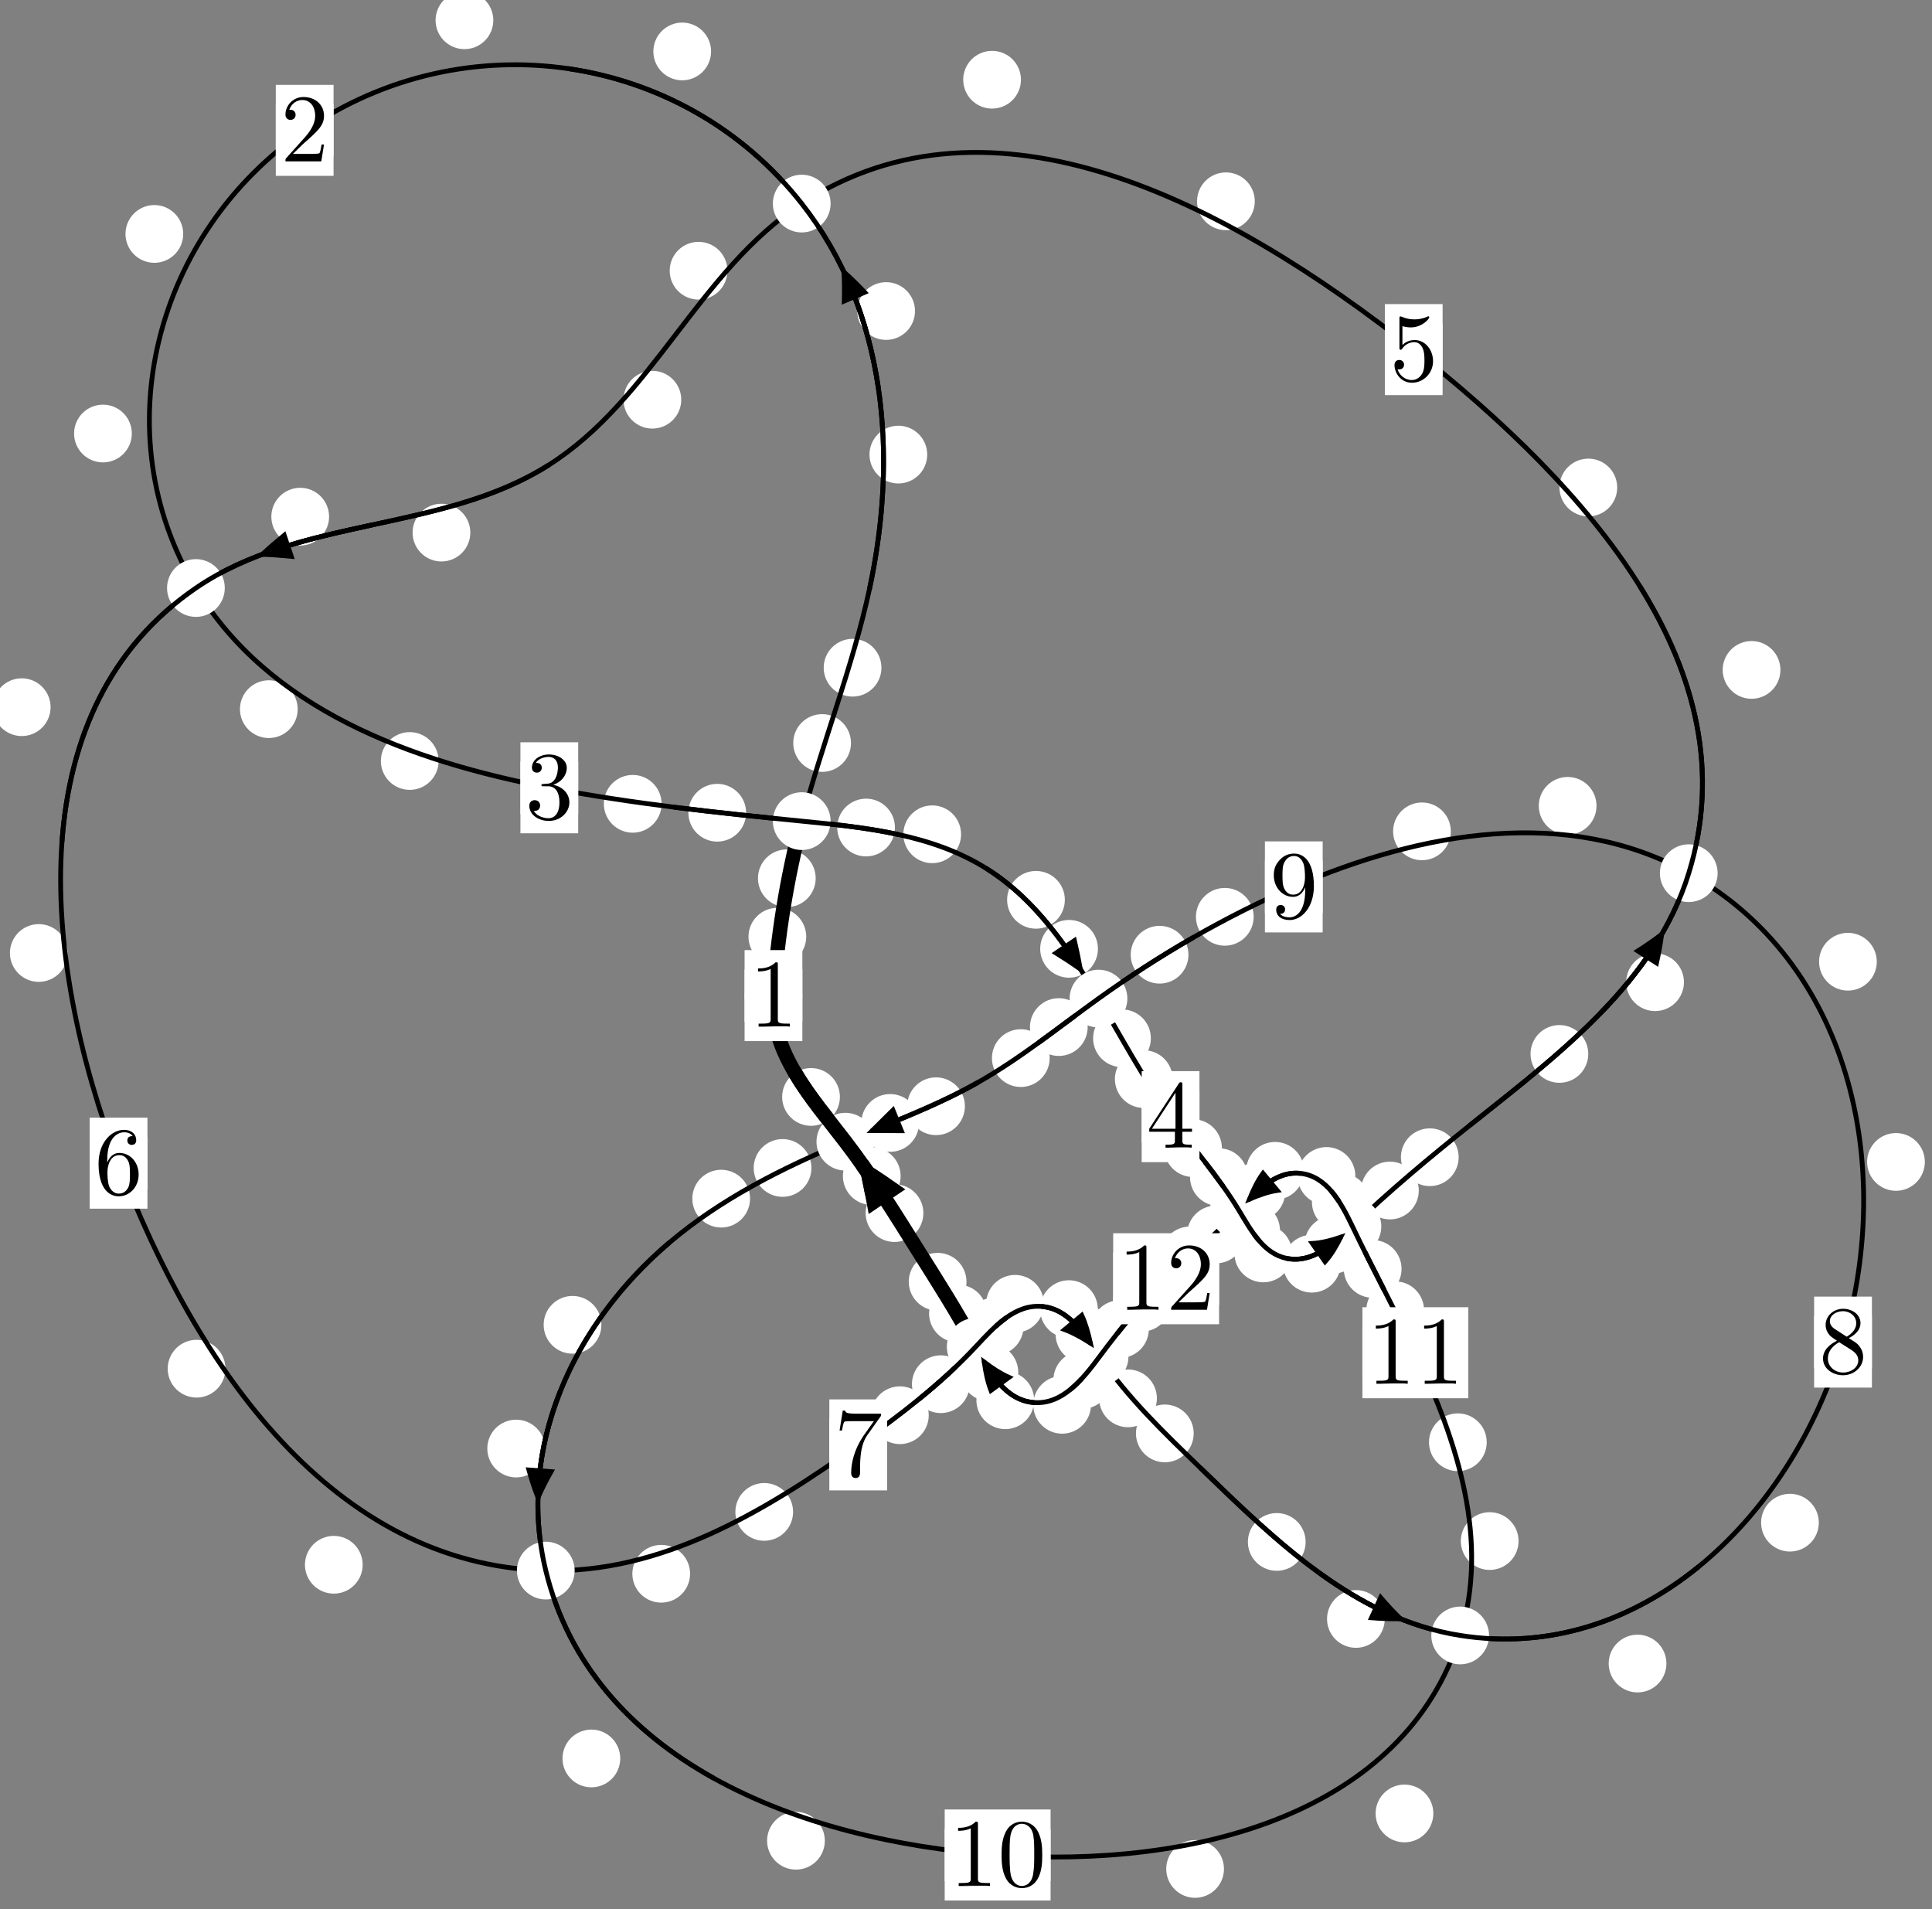 <?xml version="1.0"?>
<!-- Created by MetaPost 1.999 on 2021.07.06:0009 -->
<svg version="1.1" xmlns="http://www.w3.org/2000/svg" xmlns:xlink="http://www.w3.org/1999/xlink" width="200.012" height="197.621" viewBox="0 0 200.012 197.621">
<rect x="0" y="0" width="200.012" height="197.621" fill="#808080" stroke="none"/>
<!-- Original BoundingBox: -83.739868 -111.730774 116.271729 85.889862 -->
  <defs>
    <g transform="scale(0.01,0.01)" id="GLYPHcmr10_48">
      <path style="fill-rule: evenodd;" d="M460 -320C460 -400,455 -480,420 -554C374 -650,292 -666,250 -666C190 -666,117 -640,76 -547C44 -478,39 -400,39 -320C39 -245,43 -155,84 -79C127 2,200 22,249 22C303 22,379 1,423 -94C455 -163,460 -241,460 -320M249 -0C210 -0,151 -25,133 -121C122 -181,122 -273,122 -332C122 -396,122 -462,130 -516C149 -635,224 -644,249 -644C282 -644,348 -626,367 -527C377 -471,377 -395,377 -332C377 -257,377 -189,366 -125C351 -30,294 -0,249 -0"></path>
    </g>
    <g transform="scale(0.01,0.01)" id="GLYPHcmr10_49">
      <path style="fill-rule: evenodd;" d="M294 -640C294 -664,294 -666,271 -666C209 -602,121 -602,89 -602L89 -571C109 -571,168 -571,220 -597L220 -79C220 -43,217 -31,127 -31L95 -31L95 -0L257 -0L130 -3L217 -3L257 -3L297 -3L384 -3L419 -0L419 -31L387 -31C297 -31,294 -42,294 -79"></path>
    </g>
    <g transform="scale(0.01,0.01)" id="GLYPHcmr10_50">
      <path style="fill-rule: evenodd;" d="M127 -77L233 -180C389 -318,449 -372,449 -472C449 -586,359 -666,237 -666C124 -666,50 -574,50 -485C50 -429,100 -429,103 -429C120 -429,155 -441,155 -482C155 -508,137 -534,102 -534C94 -534,92 -534,89 -533C112 -598,166 -635,224 -635C315 -635,358 -554,358 -472C358 -392,308 -313,253 -251L61 -37C50 -26,50 -24,50 -0L421 -0L449 -174L424 -174C419 -144,412 -100,402 -85C395 -77,329 -77,307 -77"></path>
    </g>
    <g transform="scale(0.01,0.01)" id="GLYPHcmr10_51">
      <path style="fill-rule: evenodd;" d="M290 -352C372 -379,430 -449,430 -528C430 -610,342 -666,246 -666C145 -666,69 -606,69 -530C69 -497,91 -478,120 -478C151 -478,171 -500,171 -529C171 -579,124 -579,109 -579C140 -628,206 -641,242 -641C283 -641,338 -619,338 -529C338 -517,336 -459,310 -415C280 -367,246 -364,221 -363C213 -362,189 -360,182 -360C174 -359,167 -358,167 -348C167 -337,174 -337,191 -337L235 -337C317 -337,354 -269,354 -171C354 -35,285 -6,241 -6C198 -6,123 -23,88 -82C123 -77,154 -99,154 -137C154 -173,127 -193,98 -193C74 -193,42 -179,42 -135C42 -44,135 22,244 22C366 22,457 -69,457 -171C457 -253,394 -331,290 -352"></path>
    </g>
    <g transform="scale(0.01,0.01)" id="GLYPHcmr10_52">
      <path style="fill-rule: evenodd;" d="M294 -165L294 -78C294 -42,292 -31,218 -31L197 -31L197 -0L332 -0L238 -3L290 -3L332 -3L374 -3L427 -3L468 -0L468 -31L447 -31C373 -31,371 -42,371 -78L371 -165L471 -165L471 -196L371 -196L371 -651C371 -671,371 -677,355 -677C346 -677,343 -677,335 -665L28 -196L28 -165M300 -196L56 -196L300 -569"></path>
    </g>
    <g transform="scale(0.01,0.01)" id="GLYPHcmr10_53">
      <path style="fill-rule: evenodd;" d="M449 -201C449 -320,367 -420,259 -420C211 -420,168 -404,132 -369L132 -564C152 -558,185 -551,217 -551C340 -551,410 -642,410 -655C410 -661,407 -666,400 -666C399 -666,397 -666,392 -663C372 -654,323 -634,256 -634C216 -634,170 -641,123 -662C115 -665,113 -665,111 -665C101 -665,101 -657,101 -641L101 -345C101 -327,101 -319,115 -319C122 -319,124 -322,128 -328C139 -344,176 -398,257 -398C309 -398,334 -352,342 -334C358 -297,360 -258,360 -208C360 -173,360 -113,336 -71C312 -32,275 -6,229 -6C156 -6,99 -59,82 -118C85 -117,88 -116,99 -116C132 -116,149 -141,149 -165C149 -189,132 -214,99 -214C85 -214,50 -207,50 -161C50 -75,119 22,231 22C347 22,449 -74,449 -201"></path>
    </g>
    <g transform="scale(0.01,0.01)" id="GLYPHcmr10_54">
      <path style="fill-rule: evenodd;" d="M132 -328L132 -352C132 -605,256 -641,307 -641C331 -641,373 -635,395 -601C380 -601,340 -601,340 -556C340 -525,364 -510,386 -510C402 -510,432 -519,432 -558C432 -618,388 -666,305 -666C177 -666,42 -537,42 -316C42 -49,158 22,251 22C362 22,457 -72,457 -204C457 -331,368 -427,257 -427C189 -427,152 -376,132 -328M251 -6C188 -6,158 -66,152 -81C134 -128,134 -208,134 -226C134 -304,166 -404,256 -404C272 -404,318 -404,349 -342C367 -305,367 -254,367 -205C367 -157,367 -107,350 -71C320 -11,274 -6,251 -6"></path>
    </g>
    <g transform="scale(0.01,0.01)" id="GLYPHcmr10_55">
      <path style="fill-rule: evenodd;" d="M476 -609C485 -621,485 -623,485 -644L242 -644C120 -644,118 -657,114 -676L89 -676L56 -470L81 -470C84 -486,93 -549,106 -561C113 -567,191 -567,204 -567L411 -567C400 -551,321 -442,299 -409C209 -274,176 -135,176 -33C176 -23,176 22,222 22C268 22,268 -23,268 -33L268 -84C268 -139,271 -194,279 -248C283 -271,297 -357,341 -419"></path>
    </g>
    <g transform="scale(0.01,0.01)" id="GLYPHcmr10_56">
      <path style="fill-rule: evenodd;" d="M163 -457C117 -487,113 -521,113 -538C113 -599,178 -641,249 -641C322 -641,386 -589,386 -517C386 -460,347 -412,287 -377M309 -362C381 -399,430 -451,430 -517C430 -609,341 -666,250 -666C150 -666,69 -592,69 -499C69 -481,71 -436,113 -389C124 -377,161 -352,186 -335C128 -306,42 -250,42 -151C42 -45,144 22,249 22C362 22,457 -61,457 -168C457 -204,446 -249,408 -291C389 -312,373 -322,309 -362M209 -320L332 -242C360 -223,407 -193,407 -132C407 -58,332 -6,250 -6C164 -6,92 -68,92 -151C92 -209,124 -273,209 -320"></path>
    </g>
    <g transform="scale(0.01,0.01)" id="GLYPHcmr10_57">
      <path style="fill-rule: evenodd;" d="M367 -318L367 -286C367 -52,263 -6,205 -6C188 -6,134 -8,107 -42C151 -42,159 -71,159 -88C159 -119,135 -134,113 -134C97 -134,67 -125,67 -86C67 -19,121 22,206 22C335 22,457 -114,457 -329C457 -598,342 -666,253 -666C198 -666,149 -648,106 -603C65 -558,42 -516,42 -441C42 -316,130 -218,242 -218C303 -218,344 -260,367 -318M243 -241C227 -241,181 -241,150 -304C132 -341,132 -391,132 -440C132 -494,132 -541,153 -578C180 -628,218 -641,253 -641C299 -641,332 -607,349 -562C361 -530,365 -467,365 -421C365 -338,331 -241,243 -241"></path>
    </g>
  </defs>
  <path d="M83.466 96.962C83.466 96.169,83.151 95.409,82.59 94.848C82.03 94.288,81.27 93.973,80.477 93.973C79.684 93.973,78.924 94.288,78.364 94.848C77.803 95.409,77.488 96.169,77.488 96.962C77.488 97.754,77.803 98.514,78.364 99.075C78.924 99.635,79.684 99.95,80.477 99.95C81.27 99.95,82.03 99.635,82.59 99.075C83.151 98.514,83.466 97.754,83.466 96.962Z" style="fill: rgb(100%,100%,100%);stroke: none;"></path>
  <path d="M83.063 103.061C83.063 102.268,82.748 101.508,82.188 100.947C81.627 100.387,80.867 100.072,80.074 100.072C79.282 100.072,78.522 100.387,77.961 100.947C77.401 101.508,77.086 102.268,77.086 103.061C77.086 103.853,77.401 104.614,77.961 105.174C78.522 105.735,79.282 106.049,80.074 106.049C80.867 106.049,81.627 105.735,82.188 105.174C82.748 104.614,83.063 103.853,83.063 103.061Z" style="fill: rgb(100%,100%,100%);stroke: none;"></path>
  <path d="M88.099 76.913C88.099 76.121,87.784 75.361,87.223 74.8C86.663 74.24,85.903 73.925,85.11 73.925C84.317 73.925,83.557 74.24,82.997 74.8C82.436 75.361,82.121 76.121,82.121 76.913C82.121 77.706,82.436 78.466,82.997 79.027C83.557 79.587,84.317 79.902,85.11 79.902C85.903 79.902,86.663 79.587,87.223 79.027C87.784 78.466,88.099 77.706,88.099 76.913Z" style="fill: rgb(100%,100%,100%);stroke: none;"></path>
  <path d="M84.445 90.914C84.445 90.122,84.13 89.362,83.57 88.801C83.01 88.241,82.249 87.926,81.457 87.926C80.664 87.926,79.904 88.241,79.343 88.801C78.783 89.362,78.468 90.122,78.468 90.914C78.468 91.707,78.783 92.467,79.343 93.028C79.904 93.588,80.664 93.903,81.457 93.903C82.249 93.903,83.01 93.588,83.57 93.028C84.13 92.467,84.445 91.707,84.445 90.914Z" style="fill: rgb(100%,100%,100%);stroke: none;"></path>
  <path d="M95.991 47.057C95.991 46.265,95.676 45.505,95.116 44.944C94.555 44.384,93.795 44.069,93.002 44.069C92.21 44.069,91.449 44.384,90.889 44.944C90.328 45.505,90.013 46.265,90.013 47.057C90.013 47.85,90.328 48.61,90.889 49.171C91.449 49.731,92.21 50.046,93.002 50.046C93.795 50.046,94.555 49.731,95.116 49.171C95.676 48.61,95.991 47.85,95.991 47.057Z" style="fill: rgb(100%,100%,100%);stroke: none;"></path>
  <path d="M91.252 69.12C91.252 68.327,90.937 67.567,90.376 67.007C89.816 66.446,89.056 66.131,88.263 66.131C87.47 66.131,86.71 66.446,86.15 67.007C85.589 67.567,85.274 68.327,85.274 69.12C85.274 69.913,85.589 70.673,86.15 71.233C86.71 71.794,87.47 72.109,88.263 72.109C89.056 72.109,89.816 71.794,90.376 71.233C90.937 70.673,91.252 69.913,91.252 69.12Z" style="fill: rgb(100%,100%,100%);stroke: none;"></path>
  <path d="M73.615 5.325C73.615 4.532,73.3 3.772,72.74 3.211C72.18 2.651,71.419 2.336,70.627 2.336C69.834 2.336,69.074 2.651,68.513 3.211C67.953 3.772,67.638 4.532,67.638 5.325C67.638 6.117,67.953 6.878,68.513 7.438C69.074 7.998,69.834 8.313,70.627 8.313C71.419 8.313,72.18 7.998,72.74 7.438C73.3 6.878,73.615 6.117,73.615 5.325Z" style="fill: rgb(100%,100%,100%);stroke: none;"></path>
  <path d="M94.727 32.197C94.727 31.404,94.412 30.644,93.852 30.083C93.291 29.523,92.531 29.208,91.739 29.208C90.946 29.208,90.186 29.523,89.625 30.083C89.065 30.644,88.75 31.404,88.75 32.197C88.75 32.989,89.065 33.75,89.625 34.31C90.186 34.87,90.946 35.185,91.739 35.185C92.531 35.185,93.291 34.87,93.852 34.31C94.412 33.75,94.727 32.989,94.727 32.197Z" style="fill: rgb(100%,100%,100%);stroke: none;"></path>
  <path d="M18.967 24.216C18.967 23.423,18.652 22.663,18.092 22.103C17.531 21.542,16.771 21.227,15.979 21.227C15.186 21.227,14.426 21.542,13.865 22.103C13.305 22.663,12.99 23.423,12.99 24.216C12.99 25.009,13.305 25.769,13.865 26.329C14.426 26.89,15.186 27.205,15.979 27.205C16.771 27.205,17.531 26.89,18.092 26.329C18.652 25.769,18.967 25.009,18.967 24.216Z" style="fill: rgb(100%,100%,100%);stroke: none;"></path>
  <path d="M51.07 2.099C51.07 1.306,50.755 0.546,50.195 -0.014C49.634 -0.575,48.874 -0.89,48.081 -0.89C47.289 -0.89,46.529 -0.575,45.968 -0.014C45.408 0.546,45.093 1.306,45.093 2.099C45.093 2.892,45.408 3.652,45.968 4.212C46.529 4.773,47.289 5.088,48.081 5.088C48.874 5.088,49.634 4.773,50.195 4.212C50.755 3.652,51.07 2.892,51.07 2.099Z" style="fill: rgb(100%,100%,100%);stroke: none;"></path>
  <path d="M30.819 73.409C30.819 72.616,30.504 71.856,29.943 71.296C29.383 70.735,28.623 70.42,27.83 70.42C27.037 70.42,26.277 70.735,25.717 71.296C25.156 71.856,24.841 72.616,24.841 73.409C24.841 74.202,25.156 74.962,25.717 75.522C26.277 76.083,27.037 76.398,27.83 76.398C28.623 76.398,29.383 76.083,29.943 75.522C30.504 74.962,30.819 74.202,30.819 73.409Z" style="fill: rgb(100%,100%,100%);stroke: none;"></path>
  <path d="M13.647 44.877C13.647 44.084,13.332 43.324,12.771 42.763C12.211 42.203,11.45 41.888,10.658 41.888C9.865 41.888,9.105 42.203,8.544 42.763C7.984 43.324,7.669 44.084,7.669 44.877C7.669 45.669,7.984 46.43,8.544 46.99C9.105 47.55,9.865 47.865,10.658 47.865C11.45 47.865,12.211 47.55,12.771 46.99C13.332 46.43,13.647 45.669,13.647 44.877Z" style="fill: rgb(100%,100%,100%);stroke: none;"></path>
  <path d="M68.491 83.208C68.491 82.415,68.176 81.655,67.615 81.094C67.055 80.534,66.295 80.219,65.502 80.219C64.709 80.219,63.949 80.534,63.389 81.094C62.828 81.655,62.513 82.415,62.513 83.208C62.513 84,62.828 84.761,63.389 85.321C63.949 85.882,64.709 86.196,65.502 86.196C66.295 86.196,67.055 85.882,67.615 85.321C68.176 84.761,68.491 84,68.491 83.208Z" style="fill: rgb(100%,100%,100%);stroke: none;"></path>
  <path d="M45.407 78.775C45.407 77.982,45.092 77.222,44.531 76.661C43.971 76.101,43.211 75.786,42.418 75.786C41.625 75.786,40.865 76.101,40.305 76.661C39.744 77.222,39.429 77.982,39.429 78.775C39.429 79.567,39.744 80.327,40.305 80.888C40.865 81.448,41.625 81.763,42.418 81.763C43.211 81.763,43.971 81.448,44.531 80.888C45.092 80.327,45.407 79.567,45.407 78.775Z" style="fill: rgb(100%,100%,100%);stroke: none;"></path>
  <path d="M92.651 85.662C92.651 84.869,92.336 84.109,91.776 83.549C91.215 82.988,90.455 82.673,89.662 82.673C88.87 82.673,88.11 82.988,87.549 83.549C86.989 84.109,86.674 84.869,86.674 85.662C86.674 86.455,86.989 87.215,87.549 87.775C88.11 88.336,88.87 88.651,89.662 88.651C90.455 88.651,91.215 88.336,91.776 87.775C92.336 87.215,92.651 86.455,92.651 85.662Z" style="fill: rgb(100%,100%,100%);stroke: none;"></path>
  <path d="M77.241 84.131C77.241 83.338,76.926 82.578,76.366 82.018C75.805 81.457,75.045 81.142,74.253 81.142C73.46 81.142,72.7 81.457,72.139 82.018C71.579 82.578,71.264 83.338,71.264 84.131C71.264 84.924,71.579 85.684,72.139 86.244C72.7 86.805,73.46 87.12,74.253 87.12C75.045 87.12,75.805 86.805,76.366 86.244C76.926 85.684,77.241 84.924,77.241 84.131Z" style="fill: rgb(100%,100%,100%);stroke: none;"></path>
  <path d="M110.239 93.145C110.239 92.353,109.924 91.592,109.364 91.032C108.803 90.472,108.043 90.157,107.25 90.157C106.458 90.157,105.698 90.472,105.137 91.032C104.577 91.592,104.262 92.353,104.262 93.145C104.262 93.938,104.577 94.698,105.137 95.259C105.698 95.819,106.458 96.134,107.25 96.134C108.043 96.134,108.803 95.819,109.364 95.259C109.924 94.698,110.239 93.938,110.239 93.145Z" style="fill: rgb(100%,100%,100%);stroke: none;"></path>
  <path d="M99.496 86.361C99.496 85.568,99.182 84.808,98.621 84.248C98.061 83.687,97.3 83.372,96.508 83.372C95.715 83.372,94.955 83.687,94.394 84.248C93.834 84.808,93.519 85.568,93.519 86.361C93.519 87.154,93.834 87.914,94.394 88.474C94.955 89.035,95.715 89.35,96.508 89.35C97.3 89.35,98.061 89.035,98.621 88.474C99.182 87.914,99.496 87.154,99.496 86.361Z" style="fill: rgb(100%,100%,100%);stroke: none;"></path>
  <path d="M119.143 107.479C119.143 106.687,118.828 105.926,118.268 105.366C117.707 104.805,116.947 104.491,116.154 104.491C115.362 104.491,114.602 104.805,114.041 105.366C113.481 105.926,113.166 106.687,113.166 107.479C113.166 108.272,113.481 109.032,114.041 109.593C114.602 110.153,115.362 110.468,116.154 110.468C116.947 110.468,117.707 110.153,118.268 109.593C118.828 109.032,119.143 108.272,119.143 107.479Z" style="fill: rgb(100%,100%,100%);stroke: none;"></path>
  <path d="M113.664 98.217C113.664 97.425,113.349 96.665,112.789 96.104C112.228 95.544,111.468 95.229,110.675 95.229C109.883 95.229,109.122 95.544,108.562 96.104C108.002 96.665,107.687 97.425,107.687 98.217C107.687 99.01,108.002 99.77,108.562 100.331C109.122 100.891,109.883 101.206,110.675 101.206C111.468 101.206,112.228 100.891,112.789 100.331C113.349 99.77,113.664 99.01,113.664 98.217Z" style="fill: rgb(100%,100%,100%);stroke: none;"></path>
  <path d="M126.498 118.848C126.498 118.056,126.183 117.296,125.622 116.735C125.062 116.175,124.302 115.86,123.509 115.86C122.716 115.86,121.956 116.175,121.396 116.735C120.835 117.296,120.52 118.056,120.52 118.848C120.52 119.641,120.835 120.401,121.396 120.962C121.956 121.522,122.716 121.837,123.509 121.837C124.302 121.837,125.062 121.522,125.622 120.962C126.183 120.401,126.498 119.641,126.498 118.848Z" style="fill: rgb(100%,100%,100%);stroke: none;"></path>
  <path d="M121.398 111.703C121.398 110.91,121.083 110.15,120.523 109.59C119.962 109.029,119.202 108.714,118.409 108.714C117.617 108.714,116.856 109.029,116.296 109.59C115.736 110.15,115.421 110.91,115.421 111.703C115.421 112.496,115.736 113.256,116.296 113.816C116.856 114.377,117.617 114.692,118.409 114.692C119.202 114.692,119.962 114.377,120.523 113.816C121.083 113.256,121.398 112.496,121.398 111.703Z" style="fill: rgb(100%,100%,100%);stroke: none;"></path>
  <path d="M132.513 127.382C132.513 126.59,132.198 125.83,131.638 125.269C131.077 124.709,130.317 124.394,129.525 124.394C128.732 124.394,127.972 124.709,127.411 125.269C126.851 125.83,126.536 126.59,126.536 127.382C126.536 128.175,126.851 128.935,127.411 129.496C127.972 130.056,128.732 130.371,129.525 130.371C130.317 130.371,131.077 130.056,131.638 129.496C132.198 128.935,132.513 128.175,132.513 127.382Z" style="fill: rgb(100%,100%,100%);stroke: none;"></path>
  <path d="M129.176 121.853C129.176 121.06,128.861 120.3,128.3 119.74C127.74 119.179,126.98 118.864,126.187 118.864C125.394 118.864,124.634 119.179,124.074 119.74C123.513 120.3,123.198 121.06,123.198 121.853C123.198 122.646,123.513 123.406,124.074 123.966C124.634 124.527,125.394 124.842,126.187 124.842C126.98 124.842,127.74 124.527,128.3 123.966C128.861 123.406,129.176 122.646,129.176 121.853Z" style="fill: rgb(100%,100%,100%);stroke: none;"></path>
  <path d="M138.791 130.813C138.791 130.021,138.476 129.261,137.915 128.7C137.355 128.14,136.594 127.825,135.802 127.825C135.009 127.825,134.249 128.14,133.688 128.7C133.128 129.261,132.813 130.021,132.813 130.813C132.813 131.606,133.128 132.366,133.688 132.927C134.249 133.487,135.009 133.802,135.802 133.802C136.594 133.802,137.355 133.487,137.915 132.927C138.476 132.366,138.791 131.606,138.791 130.813Z" style="fill: rgb(100%,100%,100%);stroke: none;"></path>
  <path d="M133.773 129.749C133.773 128.956,133.458 128.196,132.898 127.636C132.337 127.075,131.577 126.76,130.784 126.76C129.992 126.76,129.232 127.075,128.671 127.636C128.111 128.196,127.796 128.956,127.796 129.749C127.796 130.542,128.111 131.302,128.671 131.862C129.232 132.423,129.992 132.738,130.784 132.738C131.577 132.738,132.337 132.423,132.898 131.862C133.458 131.302,133.773 130.542,133.773 129.749Z" style="fill: rgb(100%,100%,100%);stroke: none;"></path>
  <path d="M146.881 123.237C146.881 122.444,146.566 121.684,146.005 121.124C145.445 120.563,144.685 120.248,143.892 120.248C143.099 120.248,142.339 120.563,141.779 121.124C141.218 121.684,140.903 122.444,140.903 123.237C140.903 124.03,141.218 124.79,141.779 125.35C142.339 125.911,143.099 126.226,143.892 126.226C144.685 126.226,145.445 125.911,146.005 125.35C146.566 124.79,146.881 124.03,146.881 123.237Z" style="fill: rgb(100%,100%,100%);stroke: none;"></path>
  <path d="M141.031 128.839C141.031 128.047,140.716 127.287,140.155 126.726C139.595 126.166,138.835 125.851,138.042 125.851C137.249 125.851,136.489 126.166,135.929 126.726C135.368 127.287,135.053 128.047,135.053 128.839C135.053 129.632,135.368 130.392,135.929 130.953C136.489 131.513,137.249 131.828,138.042 131.828C138.835 131.828,139.595 131.513,140.155 130.953C140.716 130.392,141.031 129.632,141.031 128.839Z" style="fill: rgb(100%,100%,100%);stroke: none;"></path>
  <path d="M164.427 109.098C164.427 108.306,164.112 107.546,163.551 106.985C162.991 106.425,162.231 106.11,161.438 106.11C160.645 106.11,159.885 106.425,159.325 106.985C158.764 107.546,158.449 108.306,158.449 109.098C158.449 109.891,158.764 110.651,159.325 111.212C159.885 111.772,160.645 112.087,161.438 112.087C162.231 112.087,162.991 111.772,163.551 111.212C164.112 110.651,164.427 109.891,164.427 109.098Z" style="fill: rgb(100%,100%,100%);stroke: none;"></path>
  <path d="M151.009 119.791C151.009 118.999,150.694 118.239,150.133 117.678C149.573 117.118,148.813 116.803,148.02 116.803C147.227 116.803,146.467 117.118,145.907 117.678C145.346 118.239,145.031 118.999,145.031 119.791C145.031 120.584,145.346 121.344,145.907 121.905C146.467 122.465,147.227 122.78,148.02 122.78C148.813 122.78,149.573 122.465,150.133 121.905C150.694 121.344,151.009 120.584,151.009 119.791Z" style="fill: rgb(100%,100%,100%);stroke: none;"></path>
  <path d="M184.32 69.346C184.32 68.553,184.005 67.793,183.445 67.232C182.884 66.672,182.124 66.357,181.331 66.357C180.539 66.357,179.778 66.672,179.218 67.232C178.657 67.793,178.343 68.553,178.343 69.346C178.343 70.138,178.657 70.899,179.218 71.459C179.778 72.02,180.539 72.335,181.331 72.335C182.124 72.335,182.884 72.02,183.445 71.459C184.005 70.899,184.32 70.138,184.32 69.346Z" style="fill: rgb(100%,100%,100%);stroke: none;"></path>
  <path d="M174.332 101.675C174.332 100.882,174.017 100.122,173.456 99.561C172.896 99.001,172.136 98.686,171.343 98.686C170.55 98.686,169.79 99.001,169.23 99.561C168.669 100.122,168.354 100.882,168.354 101.675C168.354 102.467,168.669 103.228,169.23 103.788C169.79 104.348,170.55 104.663,171.343 104.663C172.136 104.663,172.896 104.348,173.456 103.788C174.017 103.228,174.332 102.467,174.332 101.675Z" style="fill: rgb(100%,100%,100%);stroke: none;"></path>
  <path d="M129.903 20.836C129.903 20.043,129.588 19.283,129.027 18.723C128.467 18.162,127.707 17.847,126.914 17.847C126.121 17.847,125.361 18.162,124.801 18.723C124.24 19.283,123.925 20.043,123.925 20.836C123.925 21.629,124.24 22.389,124.801 22.949C125.361 23.51,126.121 23.825,126.914 23.825C127.707 23.825,128.467 23.51,129.027 22.949C129.588 22.389,129.903 21.629,129.903 20.836Z" style="fill: rgb(100%,100%,100%);stroke: none;"></path>
  <path d="M167.423 50.466C167.423 49.673,167.108 48.913,166.548 48.352C165.987 47.792,165.227 47.477,164.434 47.477C163.642 47.477,162.881 47.792,162.321 48.352C161.76 48.913,161.445 49.673,161.445 50.466C161.445 51.258,161.76 52.019,162.321 52.579C162.881 53.14,163.642 53.455,164.434 53.455C165.227 53.455,165.987 53.14,166.548 52.579C167.108 52.019,167.423 51.258,167.423 50.466Z" style="fill: rgb(100%,100%,100%);stroke: none;"></path>
  <path d="M75.308 28.023C75.308 27.231,74.993 26.471,74.432 25.91C73.872 25.35,73.112 25.035,72.319 25.035C71.526 25.035,70.766 25.35,70.206 25.91C69.645 26.471,69.33 27.231,69.33 28.023C69.33 28.816,69.645 29.576,70.206 30.137C70.766 30.697,71.526 31.012,72.319 31.012C73.112 31.012,73.872 30.697,74.432 30.137C74.993 29.576,75.308 28.816,75.308 28.023Z" style="fill: rgb(100%,100%,100%);stroke: none;"></path>
  <path d="M105.695 8.252C105.695 7.459,105.38 6.699,104.819 6.139C104.259 5.578,103.499 5.263,102.706 5.263C101.913 5.263,101.153 5.578,100.593 6.139C100.032 6.699,99.717 7.459,99.717 8.252C99.717 9.045,100.032 9.805,100.593 10.365C101.153 10.926,101.913 11.241,102.706 11.241C103.499 11.241,104.259 10.926,104.819 10.365C105.38 9.805,105.695 9.045,105.695 8.252Z" style="fill: rgb(100%,100%,100%);stroke: none;"></path>
  <path d="M48.691 55.133C48.691 54.34,48.376 53.58,47.815 53.019C47.255 52.459,46.495 52.144,45.702 52.144C44.909 52.144,44.149 52.459,43.589 53.019C43.028 53.58,42.713 54.34,42.713 55.133C42.713 55.925,43.028 56.686,43.589 57.246C44.149 57.806,44.909 58.121,45.702 58.121C46.495 58.121,47.255 57.806,47.815 57.246C48.376 56.686,48.691 55.925,48.691 55.133Z" style="fill: rgb(100%,100%,100%);stroke: none;"></path>
  <path d="M70.527 41.377C70.527 40.584,70.212 39.824,69.651 39.264C69.091 38.703,68.331 38.388,67.538 38.388C66.745 38.388,65.985 38.703,65.425 39.264C64.864 39.824,64.549 40.584,64.549 41.377C64.549 42.17,64.864 42.93,65.425 43.49C65.985 44.051,66.745 44.366,67.538 44.366C68.331 44.366,69.091 44.051,69.651 43.49C70.212 42.93,70.527 42.17,70.527 41.377Z" style="fill: rgb(100%,100%,100%);stroke: none;"></path>
  <path d="M5.238 73.205C5.238 72.412,4.923 71.652,4.362 71.092C3.802 70.531,3.042 70.216,2.249 70.216C1.456 70.216,0.696 70.531,0.136 71.092C-0.425 71.652,-0.74 72.412,-0.74 73.205C-0.74 73.998,-0.425 74.758,0.136 75.318C0.696 75.879,1.456 76.194,2.249 76.194C3.042 76.194,3.802 75.879,4.362 75.318C4.923 74.758,5.238 73.998,5.238 73.205Z" style="fill: rgb(100%,100%,100%);stroke: none;"></path>
  <path d="M34.069 53.483C34.069 52.69,33.754 51.93,33.193 51.37C32.633 50.809,31.873 50.494,31.08 50.494C30.287 50.494,29.527 50.809,28.967 51.37C28.406 51.93,28.091 52.69,28.091 53.483C28.091 54.276,28.406 55.036,28.967 55.596C29.527 56.157,30.287 56.472,31.08 56.472C31.873 56.472,32.633 56.157,33.193 55.596C33.754 55.036,34.069 54.276,34.069 53.483Z" style="fill: rgb(100%,100%,100%);stroke: none;"></path>
  <path d="M23.339 141.681C23.339 140.889,23.024 140.128,22.463 139.568C21.903 139.007,21.143 138.693,20.35 138.693C19.557 138.693,18.797 139.007,18.237 139.568C17.676 140.128,17.361 140.889,17.361 141.681C17.361 142.474,17.676 143.234,18.237 143.795C18.797 144.355,19.557 144.67,20.35 144.67C21.143 144.67,21.903 144.355,22.463 143.795C23.024 143.234,23.339 142.474,23.339 141.681Z" style="fill: rgb(100%,100%,100%);stroke: none;"></path>
  <path d="M7.003 98.65C7.003 97.857,6.688 97.097,6.128 96.537C5.567 95.976,4.807 95.661,4.015 95.661C3.222 95.661,2.462 95.976,1.901 96.537C1.341 97.097,1.026 97.857,1.026 98.65C1.026 99.443,1.341 100.203,1.901 100.763C2.462 101.324,3.222 101.639,4.015 101.639C4.807 101.639,5.567 101.324,6.128 100.763C6.688 100.203,7.003 99.443,7.003 98.65Z" style="fill: rgb(100%,100%,100%);stroke: none;"></path>
  <path d="M71.442 162.908C71.442 162.116,71.127 161.355,70.567 160.795C70.006 160.235,69.246 159.92,68.453 159.92C67.661 159.92,66.9 160.235,66.34 160.795C65.78 161.355,65.465 162.116,65.465 162.908C65.465 163.701,65.78 164.461,66.34 165.022C66.9 165.582,67.661 165.897,68.453 165.897C69.246 165.897,70.006 165.582,70.567 165.022C71.127 164.461,71.442 163.701,71.442 162.908Z" style="fill: rgb(100%,100%,100%);stroke: none;"></path>
  <path d="M37.547 161.977C37.547 161.185,37.232 160.424,36.672 159.864C36.111 159.304,35.351 158.989,34.558 158.989C33.766 158.989,33.006 159.304,32.445 159.864C31.885 160.424,31.57 161.185,31.57 161.977C31.57 162.77,31.885 163.53,32.445 164.091C33.006 164.651,33.766 164.966,34.558 164.966C35.351 164.966,36.111 164.651,36.672 164.091C37.232 163.53,37.547 162.77,37.547 161.977Z" style="fill: rgb(100%,100%,100%);stroke: none;"></path>
  <path d="M96.149 146.498C96.149 145.705,95.835 144.945,95.274 144.385C94.714 143.824,93.953 143.509,93.161 143.509C92.368 143.509,91.608 143.824,91.047 144.385C90.487 144.945,90.172 145.705,90.172 146.498C90.172 147.291,90.487 148.051,91.047 148.611C91.608 149.172,92.368 149.487,93.161 149.487C93.953 149.487,94.714 149.172,95.274 148.611C95.835 148.051,96.149 147.291,96.149 146.498Z" style="fill: rgb(100%,100%,100%);stroke: none;"></path>
  <path d="M82.106 156.506C82.106 155.713,81.791 154.953,81.231 154.392C80.67 153.832,79.91 153.517,79.117 153.517C78.325 153.517,77.564 153.832,77.004 154.392C76.444 154.953,76.129 155.713,76.129 156.506C76.129 157.298,76.444 158.059,77.004 158.619C77.564 159.18,78.325 159.494,79.117 159.494C79.91 159.494,80.67 159.18,81.231 158.619C81.791 158.059,82.106 157.298,82.106 156.506Z" style="fill: rgb(100%,100%,100%);stroke: none;"></path>
  <path d="M105.957 137.311C105.957 136.518,105.642 135.758,105.081 135.198C104.521 134.637,103.761 134.322,102.968 134.322C102.175 134.322,101.415 134.637,100.855 135.198C100.294 135.758,99.979 136.518,99.979 137.311C99.979 138.104,100.294 138.864,100.855 139.424C101.415 139.985,102.175 140.3,102.968 140.3C103.761 140.3,104.521 139.985,105.081 139.424C105.642 138.864,105.957 138.104,105.957 137.311Z" style="fill: rgb(100%,100%,100%);stroke: none;"></path>
  <path d="M100.387 143.287C100.387 142.494,100.072 141.734,99.512 141.174C98.951 140.613,98.191 140.298,97.398 140.298C96.606 140.298,95.845 140.613,95.285 141.174C94.724 141.734,94.409 142.494,94.409 143.287C94.409 144.08,94.724 144.84,95.285 145.4C95.845 145.961,96.606 146.276,97.398 146.276C98.191 146.276,98.951 145.961,99.512 145.4C100.072 144.84,100.387 144.08,100.387 143.287Z" style="fill: rgb(100%,100%,100%);stroke: none;"></path>
  <path d="M113.649 135.515C113.649 134.722,113.334 133.962,112.773 133.402C112.213 132.841,111.453 132.526,110.66 132.526C109.867 132.526,109.107 132.841,108.547 133.402C107.986 133.962,107.671 134.722,107.671 135.515C107.671 136.308,107.986 137.068,108.547 137.628C109.107 138.189,109.867 138.504,110.66 138.504C111.453 138.504,112.213 138.189,112.773 137.628C113.334 137.068,113.649 136.308,113.649 135.515Z" style="fill: rgb(100%,100%,100%);stroke: none;"></path>
  <path d="M108.071 134.965C108.071 134.172,107.756 133.412,107.195 132.852C106.635 132.291,105.875 131.976,105.082 131.976C104.289 131.976,103.529 132.291,102.969 132.852C102.408 133.412,102.093 134.172,102.093 134.965C102.093 135.758,102.408 136.518,102.969 137.078C103.529 137.639,104.289 137.954,105.082 137.954C105.875 137.954,106.635 137.639,107.195 137.078C107.756 136.518,108.071 135.758,108.071 134.965Z" style="fill: rgb(100%,100%,100%);stroke: none;"></path>
  <path d="M119.768 144.752C119.768 143.959,119.453 143.199,118.892 142.639C118.332 142.078,117.572 141.763,116.779 141.763C115.986 141.763,115.226 142.078,114.666 142.639C114.105 143.199,113.79 143.959,113.79 144.752C113.79 145.545,114.105 146.305,114.666 146.865C115.226 147.426,115.986 147.741,116.779 147.741C117.572 147.741,118.332 147.426,118.892 146.865C119.453 146.305,119.768 145.545,119.768 144.752Z" style="fill: rgb(100%,100%,100%);stroke: none;"></path>
  <path d="M115.26 138.118C115.26 137.326,114.946 136.565,114.385 136.005C113.825 135.444,113.064 135.129,112.272 135.129C111.479 135.129,110.719 135.444,110.158 136.005C109.598 136.565,109.283 137.326,109.283 138.118C109.283 138.911,109.598 139.671,110.158 140.232C110.719 140.792,111.479 141.107,112.272 141.107C113.064 141.107,113.825 140.792,114.385 140.232C114.946 139.671,115.26 138.911,115.26 138.118Z" style="fill: rgb(100%,100%,100%);stroke: none;"></path>
  <path d="M135.166 159.614C135.166 158.822,134.851 158.062,134.291 157.501C133.73 156.941,132.97 156.626,132.178 156.626C131.385 156.626,130.625 156.941,130.064 157.501C129.504 158.062,129.189 158.822,129.189 159.614C129.189 160.407,129.504 161.167,130.064 161.728C130.625 162.288,131.385 162.603,132.178 162.603C132.97 162.603,133.73 162.288,134.291 161.728C134.851 161.167,135.166 160.407,135.166 159.614Z" style="fill: rgb(100%,100%,100%);stroke: none;"></path>
  <path d="M123.579 148.38C123.579 147.587,123.264 146.827,122.703 146.267C122.143 145.706,121.383 145.391,120.59 145.391C119.797 145.391,119.037 145.706,118.477 146.267C117.916 146.827,117.601 147.587,117.601 148.38C117.601 149.173,117.916 149.933,118.477 150.494C119.037 151.054,119.797 151.369,120.59 151.369C121.383 151.369,122.143 151.054,122.703 150.494C123.264 149.933,123.579 149.173,123.579 148.38Z" style="fill: rgb(100%,100%,100%);stroke: none;"></path>
  <path d="M172.518 172.202C172.518 171.41,172.203 170.65,171.642 170.089C171.082 169.529,170.322 169.214,169.529 169.214C168.736 169.214,167.976 169.529,167.416 170.089C166.855 170.65,166.54 171.41,166.54 172.202C166.54 172.995,166.855 173.755,167.416 174.316C167.976 174.876,168.736 175.191,169.529 175.191C170.322 175.191,171.082 174.876,171.642 174.316C172.203 173.755,172.518 172.995,172.518 172.202Z" style="fill: rgb(100%,100%,100%);stroke: none;"></path>
  <path d="M143.359 167.587C143.359 166.794,143.044 166.034,142.484 165.473C141.923 164.913,141.163 164.598,140.371 164.598C139.578 164.598,138.818 164.913,138.257 165.473C137.697 166.034,137.382 166.794,137.382 167.587C137.382 168.379,137.697 169.14,138.257 169.7C138.818 170.26,139.578 170.575,140.371 170.575C141.163 170.575,141.923 170.26,142.484 169.7C143.044 169.14,143.359 168.379,143.359 167.587Z" style="fill: rgb(100%,100%,100%);stroke: none;"></path>
  <path d="M199.272 120.279C199.272 119.486,198.957 118.726,198.396 118.165C197.836 117.605,197.076 117.29,196.283 117.29C195.49 117.29,194.73 117.605,194.17 118.165C193.609 118.726,193.294 119.486,193.294 120.279C193.294 121.071,193.609 121.832,194.17 122.392C194.73 122.952,195.49 123.267,196.283 123.267C197.076 123.267,197.836 122.952,198.396 122.392C198.957 121.832,199.272 121.071,199.272 120.279Z" style="fill: rgb(100%,100%,100%);stroke: none;"></path>
  <path d="M188.295 157.621C188.295 156.829,187.98 156.068,187.42 155.508C186.859 154.947,186.099 154.633,185.307 154.633C184.514 154.633,183.754 154.947,183.193 155.508C182.633 156.068,182.318 156.829,182.318 157.621C182.318 158.414,182.633 159.174,183.193 159.735C183.754 160.295,184.514 160.61,185.307 160.61C186.099 160.61,186.859 160.295,187.42 159.735C187.98 159.174,188.295 158.414,188.295 157.621Z" style="fill: rgb(100%,100%,100%);stroke: none;"></path>
  <path d="M165.281 83.417C165.281 82.624,164.966 81.864,164.406 81.303C163.845 80.743,163.085 80.428,162.293 80.428C161.5 80.428,160.74 80.743,160.179 81.303C159.619 81.864,159.304 82.624,159.304 83.417C159.304 84.209,159.619 84.969,160.179 85.53C160.74 86.09,161.5 86.405,162.293 86.405C163.085 86.405,163.845 86.09,164.406 85.53C164.966 84.969,165.281 84.209,165.281 83.417Z" style="fill: rgb(100%,100%,100%);stroke: none;"></path>
  <path d="M194.297 99.553C194.297 98.761,193.982 98.001,193.422 97.44C192.861 96.88,192.101 96.565,191.308 96.565C190.516 96.565,189.756 96.88,189.195 97.44C188.635 98.001,188.32 98.761,188.32 99.553C188.32 100.346,188.635 101.106,189.195 101.667C189.756 102.227,190.516 102.542,191.308 102.542C192.101 102.542,192.861 102.227,193.422 101.667C193.982 101.106,194.297 100.346,194.297 99.553Z" style="fill: rgb(100%,100%,100%);stroke: none;"></path>
  <path d="M129.787 94.905C129.787 94.112,129.472 93.352,128.911 92.792C128.351 92.231,127.591 91.916,126.798 91.916C126.005 91.916,125.245 92.231,124.685 92.792C124.124 93.352,123.809 94.112,123.809 94.905C123.809 95.698,124.124 96.458,124.685 97.018C125.245 97.579,126.005 97.894,126.798 97.894C127.591 97.894,128.351 97.579,128.911 97.018C129.472 96.458,129.787 95.698,129.787 94.905Z" style="fill: rgb(100%,100%,100%);stroke: none;"></path>
  <path d="M150.198 86.057C150.198 85.265,149.883 84.504,149.323 83.944C148.762 83.383,148.002 83.068,147.209 83.068C146.417 83.068,145.657 83.383,145.096 83.944C144.536 84.504,144.221 85.265,144.221 86.057C144.221 86.85,144.536 87.61,145.096 88.171C145.657 88.731,146.417 89.046,147.209 89.046C148.002 89.046,148.762 88.731,149.323 88.171C149.883 87.61,150.198 86.85,150.198 86.057Z" style="fill: rgb(100%,100%,100%);stroke: none;"></path>
  <path d="M112.603 106.318C112.603 105.525,112.288 104.765,111.727 104.205C111.167 103.644,110.407 103.329,109.614 103.329C108.821 103.329,108.061 103.644,107.501 104.205C106.94 104.765,106.625 105.525,106.625 106.318C106.625 107.111,106.94 107.871,107.501 108.431C108.061 108.992,108.821 109.307,109.614 109.307C110.407 109.307,111.167 108.992,111.727 108.431C112.288 107.871,112.603 107.111,112.603 106.318Z" style="fill: rgb(100%,100%,100%);stroke: none;"></path>
  <path d="M123.036 98.829C123.036 98.036,122.721 97.276,122.16 96.715C121.6 96.155,120.84 95.84,120.047 95.84C119.254 95.84,118.494 96.155,117.934 96.715C117.373 97.276,117.058 98.036,117.058 98.829C117.058 99.621,117.373 100.381,117.934 100.942C118.494 101.502,119.254 101.817,120.047 101.817C120.84 101.817,121.6 101.502,122.16 100.942C122.721 100.381,123.036 99.621,123.036 98.829Z" style="fill: rgb(100%,100%,100%);stroke: none;"></path>
  <path d="M99.892 114.514C99.892 113.722,99.577 112.961,99.016 112.401C98.456 111.84,97.695 111.525,96.903 111.525C96.11 111.525,95.35 111.84,94.789 112.401C94.229 112.961,93.914 113.722,93.914 114.514C93.914 115.307,94.229 116.067,94.789 116.628C95.35 117.188,96.11 117.503,96.903 117.503C97.695 117.503,98.456 117.188,99.016 116.628C99.577 116.067,99.892 115.307,99.892 114.514Z" style="fill: rgb(100%,100%,100%);stroke: none;"></path>
  <path d="M108.668 109.531C108.668 108.738,108.354 107.978,107.793 107.418C107.233 106.857,106.472 106.542,105.68 106.542C104.887 106.542,104.127 106.857,103.566 107.418C103.006 107.978,102.691 108.738,102.691 109.531C102.691 110.324,103.006 111.084,103.566 111.644C104.127 112.205,104.887 112.52,105.68 112.52C106.472 112.52,107.233 112.205,107.793 111.644C108.354 111.084,108.668 110.324,108.668 109.531Z" style="fill: rgb(100%,100%,100%);stroke: none;"></path>
  <path d="M84.004 120.902C84.004 120.109,83.689 119.349,83.129 118.788C82.568 118.228,81.808 117.913,81.015 117.913C80.223 117.913,79.463 118.228,78.902 118.788C78.342 119.349,78.027 120.109,78.027 120.902C78.027 121.694,78.342 122.455,78.902 123.015C79.463 123.575,80.223 123.89,81.015 123.89C81.808 123.89,82.568 123.575,83.129 123.015C83.689 122.455,84.004 121.694,84.004 120.902Z" style="fill: rgb(100%,100%,100%);stroke: none;"></path>
  <path d="M95.145 116.241C95.145 115.448,94.83 114.688,94.27 114.127C93.709 113.567,92.949 113.252,92.156 113.252C91.364 113.252,90.604 113.567,90.043 114.127C89.483 114.688,89.168 115.448,89.168 116.241C89.168 117.033,89.483 117.794,90.043 118.354C90.604 118.915,91.364 119.23,92.156 119.23C92.949 119.23,93.709 118.915,94.27 118.354C94.83 117.794,95.145 117.033,95.145 116.241Z" style="fill: rgb(100%,100%,100%);stroke: none;"></path>
  <path d="M62.26 137.138C62.26 136.346,61.945 135.586,61.384 135.025C60.824 134.465,60.063 134.15,59.271 134.15C58.478 134.15,57.718 134.465,57.157 135.025C56.597 135.586,56.282 136.346,56.282 137.138C56.282 137.931,56.597 138.691,57.157 139.252C57.718 139.812,58.478 140.127,59.271 140.127C60.063 140.127,60.824 139.812,61.384 139.252C61.945 138.691,62.26 137.931,62.26 137.138Z" style="fill: rgb(100%,100%,100%);stroke: none;"></path>
  <path d="M77.65 124.079C77.65 123.286,77.335 122.526,76.775 121.965C76.214 121.405,75.454 121.09,74.661 121.09C73.869 121.09,73.109 121.405,72.548 121.965C71.988 122.526,71.673 123.286,71.673 124.079C71.673 124.871,71.988 125.632,72.548 126.192C73.109 126.753,73.869 127.068,74.661 127.068C75.454 127.068,76.214 126.753,76.775 126.192C77.335 125.632,77.65 124.871,77.65 124.079Z" style="fill: rgb(100%,100%,100%);stroke: none;"></path>
  <path d="M64.211 182.028C64.211 181.235,63.896 180.475,63.336 179.914C62.775 179.354,62.015 179.039,61.223 179.039C60.43 179.039,59.67 179.354,59.109 179.914C58.549 180.475,58.234 181.235,58.234 182.028C58.234 182.82,58.549 183.581,59.109 184.141C59.67 184.701,60.43 185.016,61.223 185.016C62.015 185.016,62.775 184.701,63.336 184.141C63.896 183.581,64.211 182.82,64.211 182.028Z" style="fill: rgb(100%,100%,100%);stroke: none;"></path>
  <path d="M56.427 149.947C56.427 149.154,56.112 148.394,55.551 147.833C54.991 147.273,54.23 146.958,53.438 146.958C52.645 146.958,51.885 147.273,51.324 147.833C50.764 148.394,50.449 149.154,50.449 149.947C50.449 150.739,50.764 151.499,51.324 152.06C51.885 152.62,52.645 152.935,53.438 152.935C54.23 152.935,54.991 152.62,55.551 152.06C56.112 151.499,56.427 150.739,56.427 149.947Z" style="fill: rgb(100%,100%,100%);stroke: none;"></path>
  <path d="M126.712 193.464C126.712 192.671,126.397 191.911,125.837 191.351C125.276 190.79,124.516 190.475,123.723 190.475C122.931 190.475,122.17 190.79,121.61 191.351C121.049 191.911,120.735 192.671,120.735 193.464C120.735 194.257,121.049 195.017,121.61 195.577C122.17 196.138,122.931 196.453,123.723 196.453C124.516 196.453,125.276 196.138,125.837 195.577C126.397 195.017,126.712 194.257,126.712 193.464Z" style="fill: rgb(100%,100%,100%);stroke: none;"></path>
  <path d="M85.391 190.546C85.391 189.753,85.076 188.993,84.515 188.433C83.955 187.872,83.194 187.557,82.402 187.557C81.609 187.557,80.849 187.872,80.288 188.433C79.728 188.993,79.413 189.753,79.413 190.546C79.413 191.339,79.728 192.099,80.288 192.659C80.849 193.22,81.609 193.535,82.402 193.535C83.194 193.535,83.955 193.22,84.515 192.659C85.076 192.099,85.391 191.339,85.391 190.546Z" style="fill: rgb(100%,100%,100%);stroke: none;"></path>
  <path d="M157.211 159.525C157.211 158.732,156.896 157.972,156.335 157.411C155.775 156.851,155.015 156.536,154.222 156.536C153.429 156.536,152.669 156.851,152.109 157.411C151.548 157.972,151.233 158.732,151.233 159.525C151.233 160.317,151.548 161.077,152.109 161.638C152.669 162.198,153.429 162.513,154.222 162.513C155.015 162.513,155.775 162.198,156.335 161.638C156.896 161.077,157.211 160.317,157.211 159.525Z" style="fill: rgb(100%,100%,100%);stroke: none;"></path>
  <path d="M148.389 187.722C148.389 186.929,148.074 186.169,147.513 185.608C146.953 185.048,146.193 184.733,145.4 184.733C144.607 184.733,143.847 185.048,143.287 185.608C142.726 186.169,142.411 186.929,142.411 187.722C142.411 188.514,142.726 189.274,143.287 189.835C143.847 190.395,144.607 190.71,145.4 190.71C146.193 190.71,146.953 190.395,147.513 189.835C148.074 189.274,148.389 188.514,148.389 187.722Z" style="fill: rgb(100%,100%,100%);stroke: none;"></path>
  <path d="M147.426 135.63C147.426 134.838,147.112 134.077,146.551 133.517C145.991 132.956,145.23 132.642,144.438 132.642C143.645 132.642,142.885 132.956,142.324 133.517C141.764 134.077,141.449 134.838,141.449 135.63C141.449 136.423,141.764 137.183,142.324 137.744C142.885 138.304,143.645 138.619,144.438 138.619C145.23 138.619,145.991 138.304,146.551 137.744C147.112 137.183,147.426 136.423,147.426 135.63Z" style="fill: rgb(100%,100%,100%);stroke: none;"></path>
  <path d="M153.915 149.296C153.915 148.503,153.6 147.743,153.04 147.183C152.479 146.622,151.719 146.307,150.927 146.307C150.134 146.307,149.374 146.622,148.813 147.183C148.253 147.743,147.938 148.503,147.938 149.296C147.938 150.089,148.253 150.849,148.813 151.409C149.374 151.97,150.134 152.285,150.927 152.285C151.719 152.285,152.479 151.97,153.04 151.409C153.6 150.849,153.915 150.089,153.915 149.296Z" style="fill: rgb(100%,100%,100%);stroke: none;"></path>
  <path d="M141.795 124.428C141.795 123.635,141.48 122.875,140.919 122.315C140.359 121.754,139.599 121.439,138.806 121.439C138.013 121.439,137.253 121.754,136.693 122.315C136.132 122.875,135.817 123.635,135.817 124.428C135.817 125.221,136.132 125.981,136.693 126.542C137.253 127.102,138.013 127.417,138.806 127.417C139.599 127.417,140.359 127.102,140.919 126.542C141.48 125.981,141.795 125.221,141.795 124.428Z" style="fill: rgb(100%,100%,100%);stroke: none;"></path>
  <path d="M145.097 131.349C145.097 130.557,144.782 129.797,144.221 129.236C143.661 128.676,142.901 128.361,142.108 128.361C141.315 128.361,140.555 128.676,139.995 129.236C139.434 129.797,139.119 130.557,139.119 131.349C139.119 132.142,139.434 132.902,139.995 133.463C140.555 134.023,141.315 134.338,142.108 134.338C142.901 134.338,143.661 134.023,144.221 133.463C144.782 132.902,145.097 132.142,145.097 131.349Z" style="fill: rgb(100%,100%,100%);stroke: none;"></path>
  <path d="M134.992 121.199C134.992 120.406,134.677 119.646,134.116 119.086C133.556 118.525,132.796 118.21,132.003 118.21C131.21 118.21,130.45 118.525,129.89 119.086C129.329 119.646,129.014 120.406,129.014 121.199C129.014 121.992,129.329 122.752,129.89 123.312C130.45 123.873,131.21 124.188,132.003 124.188C132.796 124.188,133.556 123.873,134.116 123.312C134.677 122.752,134.992 121.992,134.992 121.199Z" style="fill: rgb(100%,100%,100%);stroke: none;"></path>
  <path d="M140.313 121.731C140.313 120.939,139.998 120.178,139.437 119.618C138.877 119.057,138.117 118.742,137.324 118.742C136.531 118.742,135.771 119.057,135.211 119.618C134.65 120.178,134.335 120.939,134.335 121.731C134.335 122.524,134.65 123.284,135.211 123.845C135.771 124.405,136.531 124.72,137.324 124.72C138.117 124.72,138.877 124.405,139.437 123.845C139.998 123.284,140.313 122.524,140.313 121.731Z" style="fill: rgb(100%,100%,100%);stroke: none;"></path>
  <path d="M128.875 127.787C128.875 126.995,128.56 126.235,128 125.674C127.439 125.114,126.679 124.799,125.886 124.799C125.094 124.799,124.333 125.114,123.773 125.674C123.212 126.235,122.897 126.995,122.897 127.787C122.897 128.58,123.212 129.34,123.773 129.901C124.333 130.461,125.094 130.776,125.886 130.776C126.679 130.776,127.439 130.461,128 129.901C128.56 129.34,128.875 128.58,128.875 127.787Z" style="fill: rgb(100%,100%,100%);stroke: none;"></path>
  <path d="M133.055 123.363C133.055 122.571,132.74 121.811,132.18 121.25C131.619 120.69,130.859 120.375,130.066 120.375C129.274 120.375,128.514 120.69,127.953 121.25C127.393 121.811,127.078 122.571,127.078 123.363C127.078 124.156,127.393 124.916,127.953 125.477C128.514 126.037,129.274 126.352,130.066 126.352C130.859 126.352,131.619 126.037,132.18 125.477C132.74 124.916,133.055 124.156,133.055 123.363Z" style="fill: rgb(100%,100%,100%);stroke: none;"></path>
  <path d="M121.19 134.85C121.19 134.057,120.876 133.297,120.315 132.737C119.755 132.176,118.994 131.861,118.202 131.861C117.409 131.861,116.649 132.176,116.088 132.737C115.528 133.297,115.213 134.057,115.213 134.85C115.213 135.643,115.528 136.403,116.088 136.963C116.649 137.524,117.409 137.839,118.202 137.839C118.994 137.839,119.755 137.524,120.315 136.963C120.876 136.403,121.19 135.643,121.19 134.85Z" style="fill: rgb(100%,100%,100%);stroke: none;"></path>
  <path d="M126.174 129.953C126.174 129.161,125.859 128.401,125.299 127.84C124.738 127.28,123.978 126.965,123.186 126.965C122.393 126.965,121.633 127.28,121.072 127.84C120.512 128.401,120.197 129.161,120.197 129.953C120.197 130.746,120.512 131.506,121.072 132.067C121.633 132.627,122.393 132.942,123.186 132.942C123.978 132.942,124.738 132.627,125.299 132.067C125.859 131.506,126.174 130.746,126.174 129.953Z" style="fill: rgb(100%,100%,100%);stroke: none;"></path>
  <path d="M115.033 142.843C115.033 142.05,114.718 141.29,114.158 140.73C113.597 140.169,112.837 139.854,112.044 139.854C111.252 139.854,110.491 140.169,109.931 140.73C109.37 141.29,109.056 142.05,109.056 142.843C109.056 143.636,109.37 144.396,109.931 144.956C110.491 145.517,111.252 145.832,112.044 145.832C112.837 145.832,113.597 145.517,114.158 144.956C114.718 144.396,115.033 143.636,115.033 142.843Z" style="fill: rgb(100%,100%,100%);stroke: none;"></path>
  <path d="M118.932 137.581C118.932 136.788,118.617 136.028,118.057 135.467C117.496 134.907,116.736 134.592,115.944 134.592C115.151 134.592,114.391 134.907,113.83 135.467C113.27 136.028,112.955 136.788,112.955 137.581C112.955 138.373,113.27 139.134,113.83 139.694C114.391 140.255,115.151 140.569,115.944 140.569C116.736 140.569,117.496 140.255,118.057 139.694C118.617 139.134,118.932 138.373,118.932 137.581Z" style="fill: rgb(100%,100%,100%);stroke: none;"></path>
  <path d="M107.061 144.947C107.061 144.155,106.746 143.394,106.185 142.834C105.625 142.273,104.865 141.959,104.072 141.959C103.279 141.959,102.519 142.273,101.959 142.834C101.398 143.394,101.083 144.155,101.083 144.947C101.083 145.74,101.398 146.5,101.959 147.061C102.519 147.621,103.279 147.936,104.072 147.936C104.865 147.936,105.625 147.621,106.185 147.061C106.746 146.5,107.061 145.74,107.061 144.947Z" style="fill: rgb(100%,100%,100%);stroke: none;"></path>
  <path d="M112.946 145.42C112.946 144.627,112.631 143.867,112.07 143.307C111.51 142.746,110.75 142.431,109.957 142.431C109.164 142.431,108.404 142.746,107.844 143.307C107.283 143.867,106.968 144.627,106.968 145.42C106.968 146.213,107.283 146.973,107.844 147.533C108.404 148.094,109.164 148.409,109.957 148.409C110.75 148.409,111.51 148.094,112.07 147.533C112.631 146.973,112.946 146.213,112.946 145.42Z" style="fill: rgb(100%,100%,100%);stroke: none;"></path>
  <path d="M102.161 135.97C102.161 135.177,101.847 134.417,101.286 133.856C100.726 133.296,99.965 132.981,99.173 132.981C98.38 132.981,97.62 133.296,97.059 133.856C96.499 134.417,96.184 135.177,96.184 135.97C96.184 136.762,96.499 137.522,97.059 138.083C97.62 138.643,98.38 138.958,99.173 138.958C99.965 138.958,100.726 138.643,101.286 138.083C101.847 137.522,102.161 136.762,102.161 135.97Z" style="fill: rgb(100%,100%,100%);stroke: none;"></path>
  <path d="M105.417 142.066C105.417 141.274,105.102 140.513,104.541 139.953C103.981 139.392,103.22 139.077,102.428 139.077C101.635 139.077,100.875 139.392,100.314 139.953C99.754 140.513,99.439 141.274,99.439 142.066C99.439 142.859,99.754 143.619,100.314 144.18C100.875 144.74,101.635 145.055,102.428 145.055C103.22 145.055,103.981 144.74,104.541 144.18C105.102 143.619,105.417 142.859,105.417 142.066Z" style="fill: rgb(100%,100%,100%);stroke: none;"></path>
  <path d="M95.594 125.575C95.594 124.782,95.279 124.022,94.719 123.461C94.158 122.901,93.398 122.586,92.606 122.586C91.813 122.586,91.053 122.901,90.492 123.461C89.932 124.022,89.617 124.782,89.617 125.575C89.617 126.367,89.932 127.128,90.492 127.688C91.053 128.249,91.813 128.564,92.606 128.564C93.398 128.564,94.158 128.249,94.719 127.688C95.279 127.128,95.594 126.367,95.594 125.575Z" style="fill: rgb(100%,100%,100%);stroke: none;"></path>
  <path d="M100.058 132.68C100.058 131.888,99.743 131.127,99.182 130.567C98.622 130.007,97.862 129.692,97.069 129.692C96.276 129.692,95.516 130.007,94.956 130.567C94.395 131.127,94.08 131.888,94.08 132.68C94.08 133.473,94.395 134.233,94.956 134.794C95.516 135.354,96.276 135.669,97.069 135.669C97.862 135.669,98.622 135.354,99.182 134.794C99.743 134.233,100.058 133.473,100.058 132.68Z" style="fill: rgb(100%,100%,100%);stroke: none;"></path>
  <path d="M86.951 113.55C86.951 112.757,86.636 111.997,86.075 111.437C85.515 110.876,84.755 110.561,83.962 110.561C83.169 110.561,82.409 110.876,81.849 111.437C81.288 111.997,80.973 112.757,80.973 113.55C80.973 114.343,81.288 115.103,81.849 115.663C82.409 116.224,83.169 116.539,83.962 116.539C84.755 116.539,85.515 116.224,86.075 115.663C86.636 115.103,86.951 114.343,86.951 113.55Z" style="fill: rgb(100%,100%,100%);stroke: none;"></path>
  <path d="M93.238 121.745C93.238 120.952,92.923 120.192,92.363 119.632C91.802 119.071,91.042 118.756,90.25 118.756C89.457 118.756,88.697 119.071,88.136 119.632C87.576 120.192,87.261 120.952,87.261 121.745C87.261 122.538,87.576 123.298,88.136 123.858C88.697 124.419,89.457 124.734,90.25 124.734C91.042 124.734,91.802 124.419,92.363 123.858C92.923 123.298,93.238 122.538,93.238 121.745Z" style="fill: rgb(100%,100%,100%);stroke: none;"></path>
  <path d="M80.074 103.061C80.477 96.962,81.457 90.914,83 85C85.11 76.913,88.263 69.12,90.019 60.947C93.002 47.057,91.739 32.197,83 21.074C70.627 5.325,48.081 2.099,31.543 13.493C15.979 24.216,10.658 44.877,20.283 60.869C27.83 73.409,42.418 78.775,56.868 81.55C65.502 83.208,74.253 84.131,83 85C89.662 85.662,96.508 86.361,102.182 89.944C107.25 93.145,110.675 98.217,113.723 103.369C116.154 107.479,118.409 111.703,121.185 115.592C123.509 118.848,126.187 121.853,128.255 125.28C129.525 127.382,130.784 129.749,133.178 130.257C135.802 130.813,138.042 128.839,140.011 126.954C143.892 123.237,148.02 119.791,152.222 116.443C161.438 109.098,171.343 101.675,174.83 90.389C181.331 69.346,164.434 50.466,146.357 36.19C126.914 20.836,102.706 8.252,83 21.074C72.319 28.023,67.538 41.377,56.749 48.174C45.702 55.133,31.08 53.483,20.283 60.869C2.249 73.205,4.015 98.65,12.274 120.407C20.35 141.681,34.558 161.977,56.503 162.58C68.453 162.908,79.117 156.506,88.849 149.571C93.161 146.498,97.398 143.287,101.01 139.411C102.968 137.311,105.082 134.965,107.908 135.244C110.66 135.515,112.272 138.118,113.838 140.423C116.779 144.752,120.59 148.38,124.345 152.02C132.178 159.614,140.371 167.587,151.165 169.295C169.529 172.202,185.307 157.621,190.801 138.929C196.283 120.279,191.308 99.553,174.83 90.389C162.293 83.417,147.209 86.057,133.941 91.809C126.798 94.905,120.047 98.829,113.723 103.369C109.614 106.318,105.68 109.531,101.279 112.029C96.903 114.514,92.156 116.241,87.516 118.182C81.015 120.902,74.661 124.079,69.284 128.642C59.271 137.138,53.438 149.947,56.503 162.58C61.223 182.028,82.402 190.546,103.281 192.021C123.723 193.464,145.4 187.722,151.165 169.295C154.222 159.525,150.927 149.296,146.527 140.03C144.438 135.63,142.108 131.349,140.011 126.954C138.806 124.428,137.324 121.731,134.599 121.459C132.003 121.199,130.066 123.363,128.255 125.28C125.886 127.787,123.186 129.953,120.725 132.371C118.202 134.85,115.944 137.581,113.838 140.423C112.044 142.843,109.957 145.42,107.015 145.184C104.072 144.947,102.428 142.066,101.01 139.411C99.173 135.97,97.069 132.68,94.994 129.377C92.606 125.575,90.25 121.745,87.516 118.182C83.962 113.55,79.689 108.893,80.074 103.061" style="stroke:rgb(0%,0%,0%); stroke-width: 0.498;stroke-linecap: round;stroke-linejoin: round;stroke-miterlimit: 10;fill: none;"></path>
  <path d="M80.074 103.061C80.477 96.962,81.457 90.914,83 85" style="stroke:rgb(0%,0%,0%); stroke-width: 1.494;stroke-linecap: round;stroke-linejoin: round;stroke-miterlimit: 10;fill: none;"></path>
  <path d="M101.01 139.411C99.173 135.97,97.069 132.68,94.994 129.377C92.606 125.575,90.25 121.745,87.516 118.182C83.962 113.55,79.689 108.893,80.074 103.061" style="stroke:rgb(0%,0%,0%); stroke-width: 1.494;stroke-linecap: round;stroke-linejoin: round;stroke-miterlimit: 10;fill: none;"></path>
  <path d="M85.989 85C85.989 84.207,85.674 83.447,85.113 82.887C84.553 82.326,83.793 82.011,83 82.011C82.207 82.011,81.447 82.326,80.887 82.887C80.326 83.447,80.011 84.207,80.011 85C80.011 85.793,80.326 86.553,80.887 87.113C81.447 87.674,82.207 87.989,83 87.989C83.793 87.989,84.553 87.674,85.113 87.113C85.674 86.553,85.989 85.793,85.989 85Z" style="fill: rgb(100%,100%,100%);stroke: none;"></path>
  <path d="M69.891 83.571C74.252 84.117,78.626 84.565,83 85C86.331 85.331,89.708 85.671,92.962 86.377" style="stroke:rgb(0%,0%,0%); stroke-width: 0.498;stroke-linecap: round;stroke-linejoin: round;stroke-miterlimit: 10;fill: none;"></path>
  <path d="M23.271 60.869C23.271 60.076,22.956 59.316,22.396 58.756C21.836 58.195,21.075 57.88,20.283 57.88C19.49 57.88,18.73 58.195,18.169 58.756C17.609 59.316,17.294 60.076,17.294 60.869C17.294 61.662,17.609 62.422,18.169 62.982C18.73 63.543,19.49 63.858,20.283 63.858C21.075 63.858,21.836 63.543,22.396 62.982C22.956 62.422,23.271 61.662,23.271 60.869Z" style="fill: rgb(100%,100%,100%);stroke: none;"></path>
  <path d="M38.422 54.361C32.036 55.742,25.681 57.176,20.283 60.869C11.266 67.037,7.199 76.482,6.418 87.105" style="stroke:rgb(0%,0%,0%); stroke-width: 0.498;stroke-linecap: round;stroke-linejoin: round;stroke-miterlimit: 10;fill: none;"></path>
  <path d="M116.711 103.369C116.711 102.576,116.396 101.816,115.836 101.255C115.275 100.695,114.515 100.38,113.723 100.38C112.93 100.38,112.17 100.695,111.609 101.255C111.049 101.816,110.734 102.576,110.734 103.369C110.734 104.161,111.049 104.921,111.609 105.482C112.17 106.042,112.93 106.357,113.723 106.357C114.515 106.357,115.275 106.042,115.836 105.482C116.396 104.921,116.711 104.161,116.711 103.369Z" style="fill: rgb(100%,100%,100%);stroke: none;"></path>
  <path d="M123.525 97.047C120.154 98.983,116.885 101.099,113.723 103.369C111.668 104.843,109.658 106.384,107.61 107.868" style="stroke:rgb(0%,0%,0%); stroke-width: 0.498;stroke-linecap: round;stroke-linejoin: round;stroke-miterlimit: 10;fill: none;"></path>
  <path d="M143 126.954C143 126.161,142.685 125.401,142.124 124.841C141.564 124.28,140.804 123.965,140.011 123.965C139.218 123.965,138.458 124.28,137.898 124.841C137.337 125.401,137.022 126.161,137.022 126.954C137.022 127.747,137.337 128.507,137.898 129.067C138.458 129.628,139.218 129.943,140.011 129.943C140.804 129.943,141.564 129.628,142.124 129.067C142.685 128.507,143 127.747,143 126.954Z" style="fill: rgb(100%,100%,100%);stroke: none;"></path>
  <path d="M143.272 133.49C142.166 131.321,141.059 129.152,140.011 126.954C139.409 125.691,138.737 124.385,137.875 123.361" style="stroke:rgb(0%,0%,0%); stroke-width: 0.498;stroke-linecap: round;stroke-linejoin: round;stroke-miterlimit: 10;fill: none;"></path>
  <path d="M85.989 21.074C85.989 20.281,85.674 19.521,85.113 18.961C84.553 18.4,83.793 18.085,83 18.085C82.207 18.085,81.447 18.4,80.887 18.961C80.326 19.521,80.011 20.281,80.011 21.074C80.011 21.867,80.326 22.627,80.887 23.187C81.447 23.748,82.207 24.063,83 24.063C83.793 24.063,84.553 23.748,85.113 23.187C85.674 22.627,85.989 21.867,85.989 21.074Z" style="fill: rgb(100%,100%,100%);stroke: none;"></path>
  <path d="M90.905 39.973C89.87 33.131,87.369 26.635,83 21.074C76.813 13.199,68.084 8.456,58.833 7.105" style="stroke:rgb(0%,0%,0%); stroke-width: 0.498;stroke-linecap: round;stroke-linejoin: round;stroke-miterlimit: 10;fill: none;"></path>
  <path d="M59.492 162.58C59.492 161.787,59.177 161.027,58.617 160.467C58.056 159.906,57.296 159.591,56.503 159.591C55.711 159.591,54.951 159.906,54.39 160.467C53.83 161.027,53.515 161.787,53.515 162.58C53.515 163.373,53.83 164.133,54.39 164.693C54.951 165.254,55.711 165.569,56.503 165.569C57.296 165.569,58.056 165.254,58.617 164.693C59.177 164.133,59.492 163.373,59.492 162.58Z" style="fill: rgb(100%,100%,100%);stroke: none;"></path>
  <path d="M57.989 144.06C55.662 149.903,54.971 156.263,56.503 162.58C58.863 172.304,65.338 179.295,73.832 184.04" style="stroke:rgb(0%,0%,0%); stroke-width: 0.498;stroke-linecap: round;stroke-linejoin: round;stroke-miterlimit: 10;fill: none;"></path>
  <path d="M116.826 140.423C116.826 139.63,116.511 138.87,115.951 138.309C115.39 137.749,114.63 137.434,113.838 137.434C113.045 137.434,112.285 137.749,111.724 138.309C111.164 138.87,110.849 139.63,110.849 140.423C110.849 141.215,111.164 141.976,111.724 142.536C112.285 143.097,113.045 143.412,113.838 143.412C114.63 143.412,115.39 143.097,115.951 142.536C116.511 141.976,116.826 141.215,116.826 140.423Z" style="fill: rgb(100%,100%,100%);stroke: none;"></path>
  <path d="M117.125 136.261C115.982 137.609,114.891 139.002,113.838 140.423C112.941 141.633,111.971 142.882,110.857 143.799" style="stroke:rgb(0%,0%,0%); stroke-width: 0.498;stroke-linecap: round;stroke-linejoin: round;stroke-miterlimit: 10;fill: none;"></path>
  <path d="M177.819 90.389C177.819 89.596,177.504 88.836,176.943 88.276C176.383 87.715,175.622 87.4,174.83 87.4C174.037 87.4,173.277 87.715,172.716 88.276C172.156 88.836,171.841 89.596,171.841 90.389C171.841 91.182,172.156 91.942,172.716 92.502C173.277 93.063,174.037 93.378,174.83 93.378C175.622 93.378,176.383 93.063,176.943 92.502C177.504 91.942,177.819 91.182,177.819 90.389Z" style="fill: rgb(100%,100%,100%);stroke: none;"></path>
  <path d="M165.674 104.894C169.738 100.709,173.086 96.032,174.83 90.389C178.081 79.867,175.482 69.887,169.81 60.752" style="stroke:rgb(0%,0%,0%); stroke-width: 0.498;stroke-linecap: round;stroke-linejoin: round;stroke-miterlimit: 10;fill: none;"></path>
  <path d="M90.505 118.182C90.505 117.389,90.19 116.629,89.629 116.069C89.069 115.508,88.309 115.193,87.516 115.193C86.723 115.193,85.963 115.508,85.403 116.069C84.842 116.629,84.527 117.389,84.527 118.182C84.527 118.975,84.842 119.735,85.403 120.295C85.963 120.856,86.723 121.171,87.516 121.171C88.309 121.171,89.069 120.856,89.629 120.295C90.19 119.735,90.505 118.975,90.505 118.182Z" style="fill: rgb(100%,100%,100%);stroke: none;"></path>
  <path d="M91.384 123.69C90.155 121.812,88.883 119.964,87.516 118.182C85.739 115.866,83.782 113.544,82.318 111.071" style="stroke:rgb(0%,0%,0%); stroke-width: 1.494;stroke-linecap: round;stroke-linejoin: round;stroke-miterlimit: 10;fill: none;"></path>
  <path d="M154.154 169.295C154.154 168.503,153.839 167.743,153.278 167.182C152.718 166.622,151.958 166.307,151.165 166.307C150.372 166.307,149.612 166.622,149.052 167.182C148.491 167.743,148.176 168.503,148.176 169.295C148.176 170.088,148.491 170.848,149.052 171.409C149.612 171.969,150.372 172.284,151.165 172.284C151.958 172.284,152.718 171.969,153.278 171.409C153.839 170.848,154.154 170.088,154.154 169.295Z" style="fill: rgb(100%,100%,100%);stroke: none;"></path>
  <path d="M136.644 162.865C141.021 166.021,145.768 168.441,151.165 169.295C160.347 170.749,168.882 167.83,175.809 162.212" style="stroke:rgb(0%,0%,0%); stroke-width: 0.498;stroke-linecap: round;stroke-linejoin: round;stroke-miterlimit: 10;fill: none;"></path>
  <path d="M131.244 125.28C131.244 124.487,130.929 123.727,130.369 123.167C129.808 122.606,129.048 122.291,128.255 122.291C127.463 122.291,126.703 122.606,126.142 123.167C125.582 123.727,125.267 124.487,125.267 125.28C125.267 126.073,125.582 126.833,126.142 127.393C126.703 127.954,127.463 128.269,128.255 128.269C129.048 128.269,129.808 127.954,130.369 127.393C130.929 126.833,131.244 126.073,131.244 125.28Z" style="fill: rgb(100%,100%,100%);stroke: none;"></path>
  <path d="M124.816 120.372C126.035 121.959,127.221 123.567,128.255 125.28C128.89 126.331,129.522 127.448,130.295 128.366" style="stroke:rgb(0%,0%,0%); stroke-width: 0.498;stroke-linecap: round;stroke-linejoin: round;stroke-miterlimit: 10;fill: none;"></path>
  <path d="M103.999 139.411C103.999 138.619,103.684 137.859,103.124 137.298C102.563 136.738,101.803 136.423,101.01 136.423C100.218 136.423,99.458 136.738,98.897 137.298C98.337 137.859,98.022 138.619,98.022 139.411C98.022 140.204,98.337 140.964,98.897 141.525C99.458 142.085,100.218 142.4,101.01 142.4C101.803 142.4,102.563 142.085,103.124 141.525C103.684 140.964,103.999 140.204,103.999 139.411Z" style="fill: rgb(100%,100%,100%);stroke: none;"></path>
  <path d="M95.192 144.792C97.242 143.121,99.204 141.349,101.01 139.411C101.989 138.361,103.007 137.25,104.134 136.435" style="stroke:rgb(0%,0%,0%); stroke-width: 0.498;stroke-linecap: round;stroke-linejoin: round;stroke-miterlimit: 10;fill: none;"></path>
  <path d="M94.994 129.377C93.083 126.335,91.193 123.276,89.114 120.35" style="stroke:rgb(0%,0%,0%); stroke-width: 0.498;stroke-linecap: round;stroke-linejoin: round;stroke-miterlimit: 10;fill: none;"></path>
  <path d="M93.282 123.111C91.911 122.163,90.526 121.235,89.114 120.35C89.486 121.974,89.809 123.609,90.109 125.25Z" style="stroke:rgb(0%,0%,0%); stroke-width: 0.498;fill: rgb(0%,0%,0%);"></path>
  <path d="M94.994 129.377C93.083 126.335,91.193 123.276,89.114 120.35" style="stroke:rgb(0%,0%,0%); stroke-width: 0.498;stroke-linecap: round;stroke-linejoin: round;stroke-miterlimit: 10;fill: none;"></path>
  <path d="M91.629 121.985C90.799 121.428,89.961 120.881,89.114 120.35C89.337 121.324,89.543 122.303,89.736 123.284Z" style="stroke:rgb(0%,0%,0%); stroke-width: 0.498;fill: rgb(0%,0%,0%);"></path>
  <path d="M90.019 60.947C92.405 49.835,92.074 38.102,87.372 28.158" style="stroke:rgb(0%,0%,0%); stroke-width: 0.498;stroke-linecap: round;stroke-linejoin: round;stroke-miterlimit: 10;fill: none;"></path>
  <path d="M89.515 30.257C88.828 29.531,88.114 28.831,87.372 28.158C87.421 29.159,87.431 30.159,87.404 31.158Z" style="stroke:rgb(0%,0%,0%); stroke-width: 0.498;fill: rgb(0%,0%,0%);"></path>
  <path d="M102.182 89.944C106.237 92.505,109.24 96.263,111.839 100.302" style="stroke:rgb(0%,0%,0%); stroke-width: 0.498;stroke-linecap: round;stroke-linejoin: round;stroke-miterlimit: 10;fill: none;"></path>
  <path d="M109.332 98.653C110.181 99.178,111.016 99.731,111.839 100.302C111.66 99.316,111.461 98.335,111.232 97.364Z" style="stroke:rgb(0%,0%,0%); stroke-width: 0.498;fill: rgb(0%,0%,0%);"></path>
  <path d="M133.178 130.257C135.277 130.702,137.131 129.528,138.796 128.075" style="stroke:rgb(0%,0%,0%); stroke-width: 0.498;stroke-linecap: round;stroke-linejoin: round;stroke-miterlimit: 10;fill: none;"></path>
  <path d="M137.179 130.602C137.818 129.882,138.338 128.999,138.796 128.075C137.818 128.404,136.826 128.661,135.866 128.718Z" style="stroke:rgb(0%,0%,0%); stroke-width: 0.498;fill: rgb(0%,0%,0%);"></path>
  <path d="M152.222 116.443C159.595 110.567,167.409 104.641,172.024 96.727" style="stroke:rgb(0%,0%,0%); stroke-width: 0.498;stroke-linecap: round;stroke-linejoin: round;stroke-miterlimit: 10;fill: none;"></path>
  <path d="M171.492 99.679C171.71 98.702,171.89 97.718,172.024 96.727C171.228 97.333,170.406 97.902,169.56 98.438Z" style="stroke:rgb(0%,0%,0%); stroke-width: 0.498;fill: rgb(0%,0%,0%);"></path>
  <path d="M56.749 48.174C47.911 53.741,36.786 53.799,27.161 57.381" style="stroke:rgb(0%,0%,0%); stroke-width: 0.498;stroke-linecap: round;stroke-linejoin: round;stroke-miterlimit: 10;fill: none;"></path>
  <path d="M29.424 55.412C28.648 56.047,27.892 56.701,27.161 57.381C28.158 57.417,29.156 57.489,30.153 57.589Z" style="stroke:rgb(0%,0%,0%); stroke-width: 0.498;fill: rgb(0%,0%,0%);"></path>
  <path d="M107.908 135.244C110.11 135.461,111.582 137.17,112.884 139.025" style="stroke:rgb(0%,0%,0%); stroke-width: 0.498;stroke-linecap: round;stroke-linejoin: round;stroke-miterlimit: 10;fill: none;"></path>
  <path d="M110.226 137.633C111.133 137.967,112.019 138.476,112.884 139.025C112.661 138.025,112.394 137.039,111.989 136.162Z" style="stroke:rgb(0%,0%,0%); stroke-width: 0.498;fill: rgb(0%,0%,0%);"></path>
  <path d="M124.345 152.02C130.611 158.096,137.108 164.413,144.983 167.572" style="stroke:rgb(0%,0%,0%); stroke-width: 0.498;stroke-linecap: round;stroke-linejoin: round;stroke-miterlimit: 10;fill: none;"></path>
  <path d="M141.984 167.468C142.983 167.546,143.982 167.583,144.983 167.572C144.267 166.872,143.586 166.139,142.936 165.378Z" style="stroke:rgb(0%,0%,0%); stroke-width: 0.498;fill: rgb(0%,0%,0%);"></path>
  <path d="M101.279 112.029C97.778 114.017,94.04 115.52,90.309 117.035" style="stroke:rgb(0%,0%,0%); stroke-width: 0.498;stroke-linecap: round;stroke-linejoin: round;stroke-miterlimit: 10;fill: none;"></path>
  <path d="M92.441 114.924C91.734 115.631,91.021 116.333,90.309 117.035C91.309 117.042,92.309 117.05,93.309 117.05Z" style="stroke:rgb(0%,0%,0%); stroke-width: 0.498;fill: rgb(0%,0%,0%);"></path>
  <path d="M69.284 128.642C61.273 135.439,55.938 144.996,55.694 155.015" style="stroke:rgb(0%,0%,0%); stroke-width: 0.498;stroke-linecap: round;stroke-linejoin: round;stroke-miterlimit: 10;fill: none;"></path>
  <path d="M54.756 152.166C55.021 153.129,55.333 154.079,55.694 155.015C56.1 154.098,56.552 153.205,57.046 152.337Z" style="stroke:rgb(0%,0%,0%); stroke-width: 0.498;fill: rgb(0%,0%,0%);"></path>
  <path d="M134.599 121.459C132.522 121.251,130.867 122.595,129.361 124.122" style="stroke:rgb(0%,0%,0%); stroke-width: 0.498;stroke-linecap: round;stroke-linejoin: round;stroke-miterlimit: 10;fill: none;"></path>
  <path d="M130.754 121.464C130.185 122.239,129.749 123.167,129.361 124.122C130.31 123.721,131.275 123.372,132.225 123.228Z" style="stroke:rgb(0%,0%,0%); stroke-width: 0.498;fill: rgb(0%,0%,0%);"></path>
  <path d="M107.015 145.184C104.661 144.995,103.137 143.113,101.897 141.008" style="stroke:rgb(0%,0%,0%); stroke-width: 0.498;stroke-linecap: round;stroke-linejoin: round;stroke-miterlimit: 10;fill: none;"></path>
  <path d="M104.452 142.581C103.572 142.19,102.718 141.627,101.897 141.008C102.04 142.027,102.245 143.029,102.591 143.927Z" style="stroke:rgb(0%,0%,0%); stroke-width: 0.498;fill: rgb(0%,0%,0%);"></path>
  <path d="M77.084 105.771L83.065 105.771L83.065 98.351L77.084 98.351Z" style="fill: rgb(100%,100%,100%);stroke: none;"></path>
  <path d="M77.084 107.771L83.065 107.771L83.065 100.351L77.084 100.351Z" style="fill: rgb(100%,100%,100%);stroke: none;"></path>
  <g transform="translate(77.584 106.271)" style="fill: rgb(0%,0%,0%);">
    <use xlink:href="#GLYPHcmr10_49"></use>
  </g>
  <path d="M28.552 16.203L34.533 16.203L34.533 8.783L28.552 8.783Z" style="fill: rgb(100%,100%,100%);stroke: none;"></path>
  <path d="M28.552 18.203L34.533 18.203L34.533 10.783L28.552 10.783Z" style="fill: rgb(100%,100%,100%);stroke: none;"></path>
  <g transform="translate(29.052 16.703)" style="fill: rgb(0%,0%,0%);">
    <use xlink:href="#GLYPHcmr10_50"></use>
  </g>
  <path d="M53.877 84.26L59.859 84.26L59.859 76.839L53.877 76.839Z" style="fill: rgb(100%,100%,100%);stroke: none;"></path>
  <path d="M53.877 86.26L59.859 86.26L59.859 78.839L53.877 78.839Z" style="fill: rgb(100%,100%,100%);stroke: none;"></path>
  <g transform="translate(54.377 84.76)" style="fill: rgb(0%,0%,0%);">
    <use xlink:href="#GLYPHcmr10_51"></use>
  </g>
  <path d="M118.194 118.302L124.175 118.302L124.175 110.882L118.194 110.882Z" style="fill: rgb(100%,100%,100%);stroke: none;"></path>
  <path d="M118.194 120.302L124.175 120.302L124.175 112.882L118.194 112.882Z" style="fill: rgb(100%,100%,100%);stroke: none;"></path>
  <g transform="translate(118.694 118.802)" style="fill: rgb(0%,0%,0%);">
    <use xlink:href="#GLYPHcmr10_52"></use>
  </g>
  <path d="M143.367 38.901L149.348 38.901L149.348 31.48L143.367 31.48Z" style="fill: rgb(100%,100%,100%);stroke: none;"></path>
  <path d="M143.367 40.901L149.348 40.901L149.348 33.48L143.367 33.48Z" style="fill: rgb(100%,100%,100%);stroke: none;"></path>
  <g transform="translate(143.867 39.401)" style="fill: rgb(0%,0%,0%);">
    <use xlink:href="#GLYPHcmr10_53"></use>
  </g>
  <path d="M9.283 123.117L15.264 123.117L15.264 115.696L9.283 115.696Z" style="fill: rgb(100%,100%,100%);stroke: none;"></path>
  <path d="M9.283 125.117L15.264 125.117L15.264 117.696L9.283 117.696Z" style="fill: rgb(100%,100%,100%);stroke: none;"></path>
  <g transform="translate(9.783 123.617)" style="fill: rgb(0%,0%,0%);">
    <use xlink:href="#GLYPHcmr10_54"></use>
  </g>
  <path d="M85.858 152.281L91.839 152.281L91.839 144.861L85.858 144.861Z" style="fill: rgb(100%,100%,100%);stroke: none;"></path>
  <path d="M85.858 154.281L91.839 154.281L91.839 146.861L85.858 146.861Z" style="fill: rgb(100%,100%,100%);stroke: none;"></path>
  <g transform="translate(86.358 152.781)" style="fill: rgb(0%,0%,0%);">
    <use xlink:href="#GLYPHcmr10_55"></use>
  </g>
  <path d="M187.81 141.639L193.792 141.639L193.792 134.219L187.81 134.219Z" style="fill: rgb(100%,100%,100%);stroke: none;"></path>
  <path d="M187.81 143.639L193.792 143.639L193.792 136.219L187.81 136.219Z" style="fill: rgb(100%,100%,100%);stroke: none;"></path>
  <g transform="translate(188.31 142.139)" style="fill: rgb(0%,0%,0%);">
    <use xlink:href="#GLYPHcmr10_56"></use>
  </g>
  <path d="M130.951 94.519L136.932 94.519L136.932 87.098L130.951 87.098Z" style="fill: rgb(100%,100%,100%);stroke: none;"></path>
  <path d="M130.951 96.519L136.932 96.519L136.932 89.098L130.951 89.098Z" style="fill: rgb(100%,100%,100%);stroke: none;"></path>
  <g transform="translate(131.451 95.019)" style="fill: rgb(0%,0%,0%);">
    <use xlink:href="#GLYPHcmr10_57"></use>
  </g>
  <path d="M97.8 194.731L108.763 194.731L108.763 187.31L97.8 187.31Z" style="fill: rgb(100%,100%,100%);stroke: none;"></path>
  <path d="M97.8 196.731L108.763 196.731L108.763 189.31L97.8 189.31Z" style="fill: rgb(100%,100%,100%);stroke: none;"></path>
  <g transform="translate(98.3 195.231)" style="fill: rgb(0%,0%,0%);">
    <use xlink:href="#GLYPHcmr10_49"></use>
    <use xlink:href="#GLYPHcmr10_48" x="5"></use>
  </g>
  <path d="M141.045 142.74L152.008 142.74L152.008 135.319L141.045 135.319Z" style="fill: rgb(100%,100%,100%);stroke: none;"></path>
  <path d="M141.045 144.74L152.008 144.74L152.008 137.319L141.045 137.319Z" style="fill: rgb(100%,100%,100%);stroke: none;"></path>
  <g transform="translate(141.545 143.24)" style="fill: rgb(0%,0%,0%);">
    <use xlink:href="#GLYPHcmr10_49"></use>
    <use xlink:href="#GLYPHcmr10_49" x="5"></use>
  </g>
  <path d="M115.244 135.081L126.207 135.081L126.207 127.661L115.244 127.661Z" style="fill: rgb(100%,100%,100%);stroke: none;"></path>
  <path d="M115.244 137.081L126.207 137.081L126.207 129.661L115.244 129.661Z" style="fill: rgb(100%,100%,100%);stroke: none;"></path>
  <g transform="translate(115.744 135.581)" style="fill: rgb(0%,0%,0%);">
    <use xlink:href="#GLYPHcmr10_49"></use>
    <use xlink:href="#GLYPHcmr10_50" x="5"></use>
  </g>
</svg>

